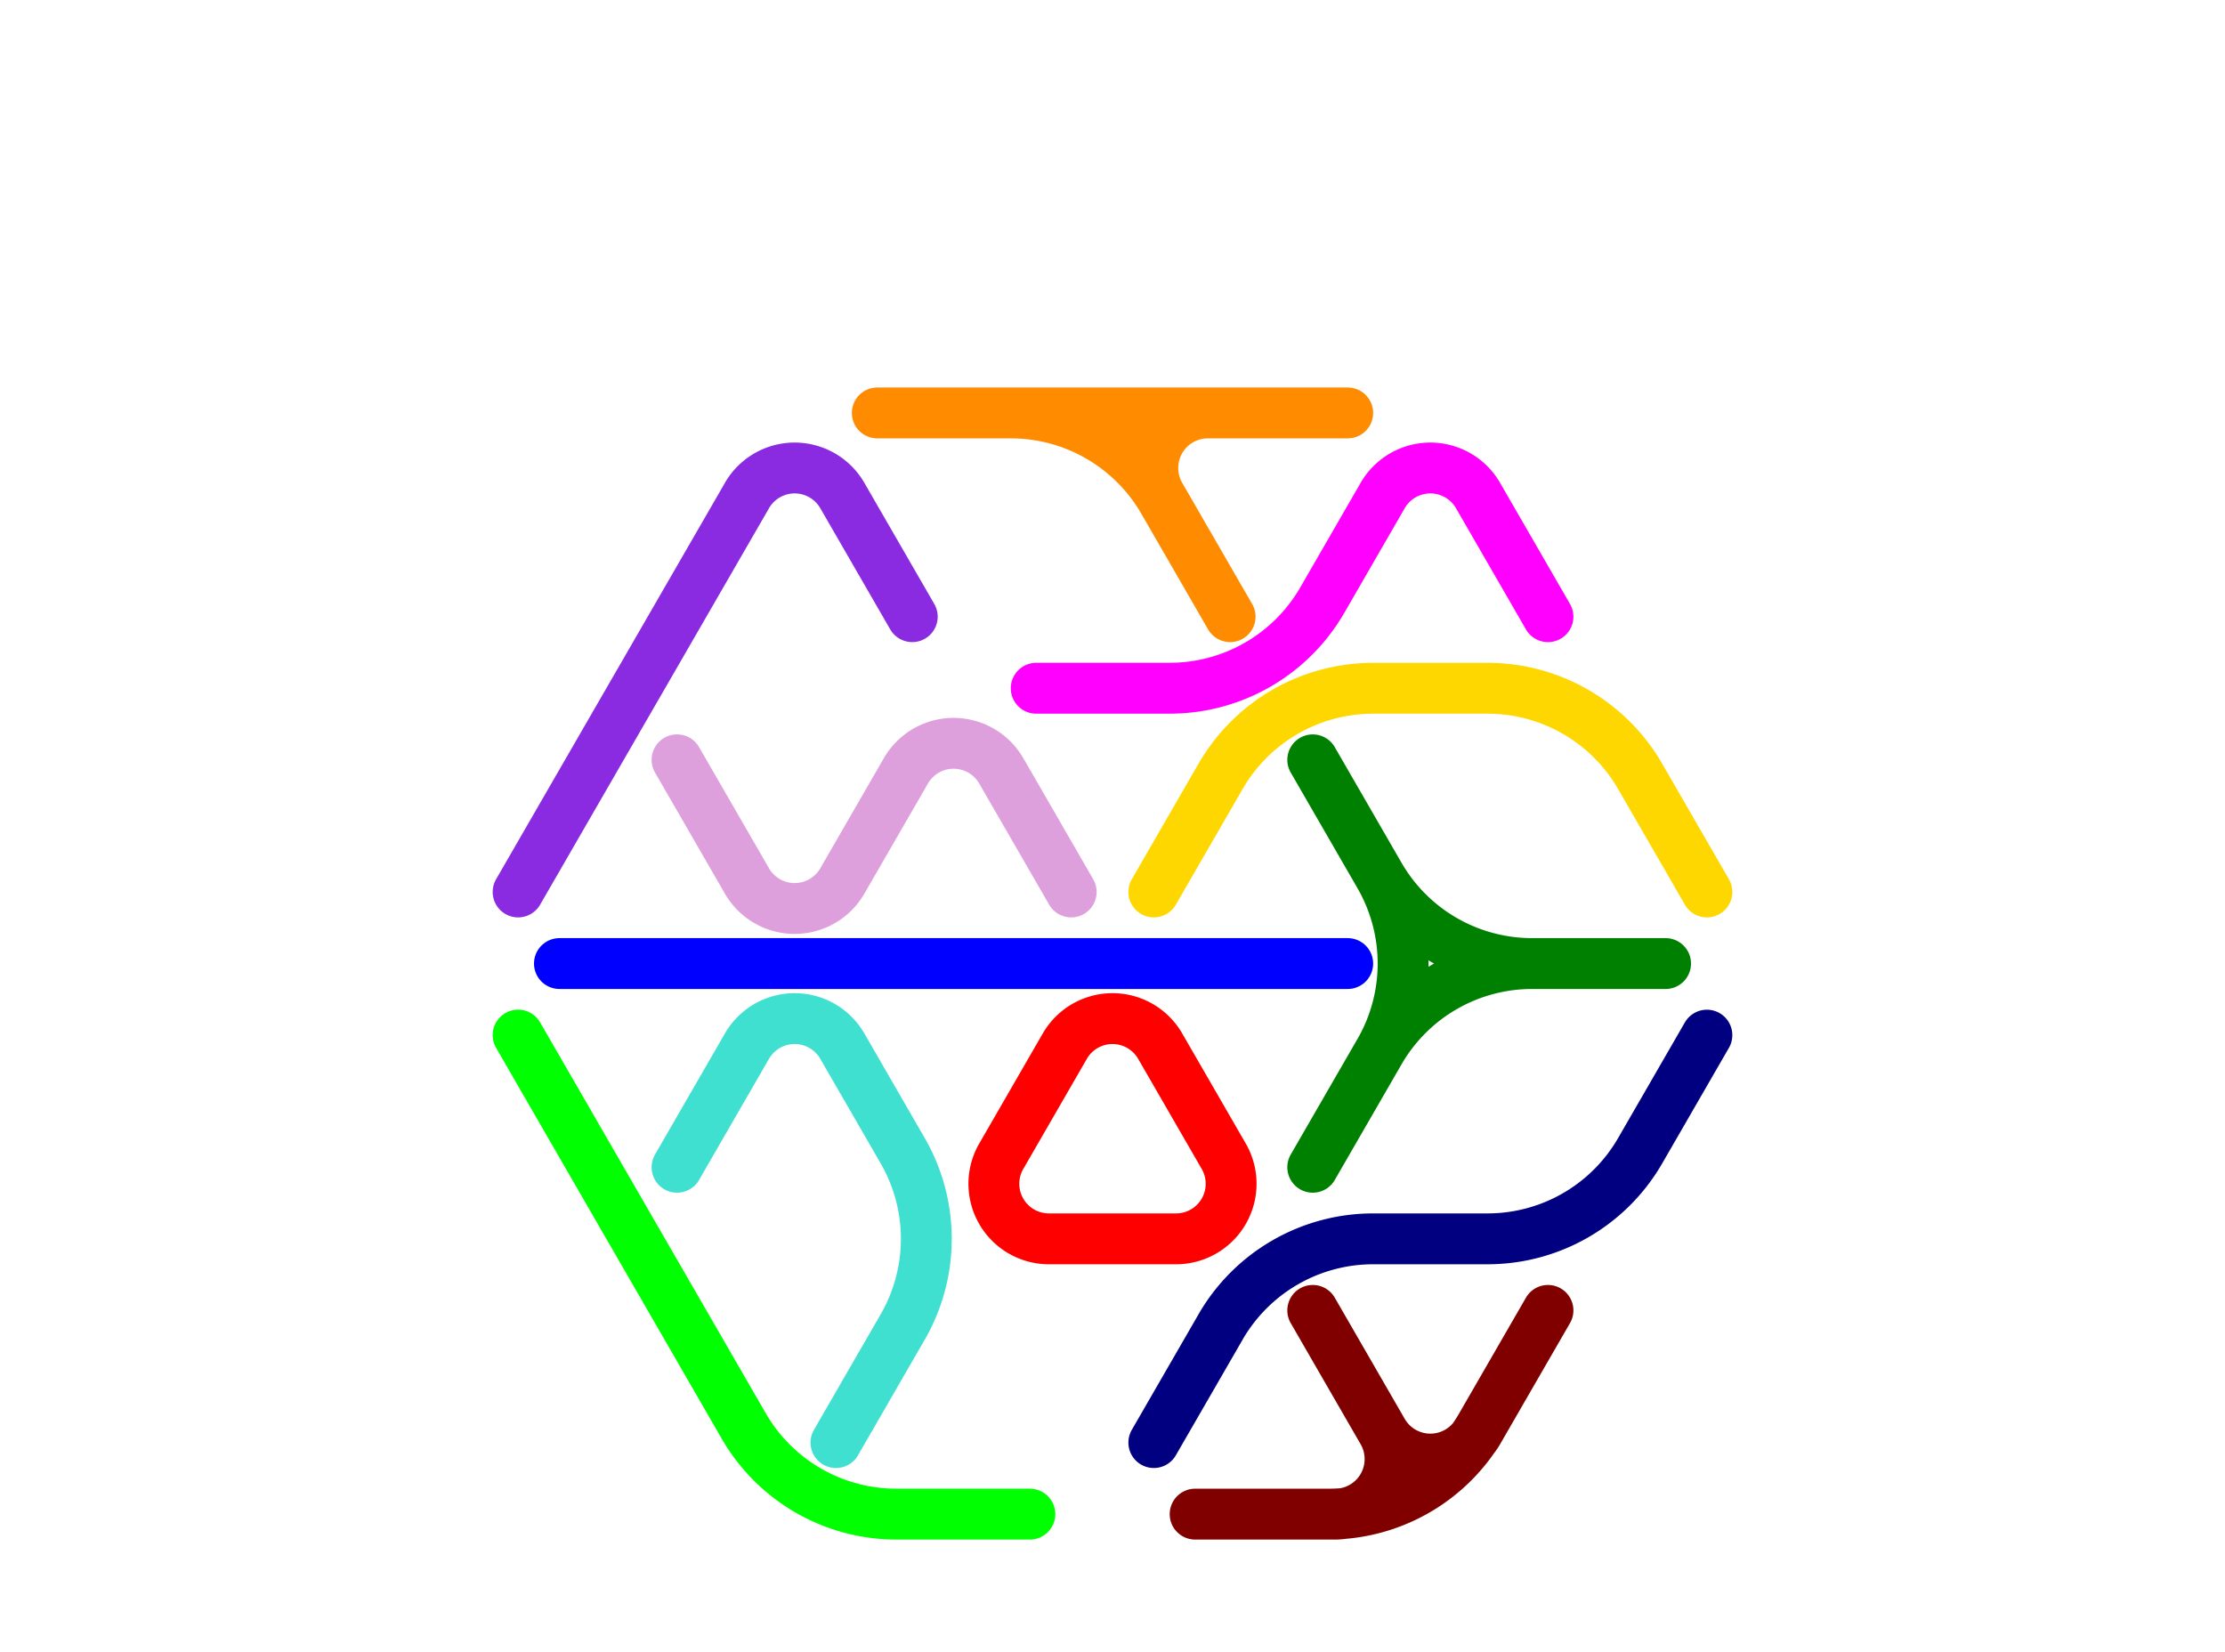 <?xml version="1.0" standalone="no"?>
<!-- Created by Polyform Puzzler (http://puzzler.sourceforge.net/) -->
<svg width="70.000" height="51.962"
     viewBox="0 0 70.000 51.962"
     xmlns="http://www.w3.org/2000/svg"
     xmlns:xlink="http://www.w3.org/1999/xlink">
<g>
<path stroke="gold" stroke-width="1.6" stroke-linecap="round"
      fill="none" d="M 36.300,28.059 l 2.100,-3.637 M 38.400,24.422 a 5.543,5.543 0 0,1 4.800,-2.771 M 43.200,21.651 l 3.600,0.000 M 46.800,21.651 a 5.543,5.543 0 0,1 4.800,2.771 M 53.700,28.059 l -2.100,-3.637">
<desc>C3</desc>
</path>
<path stroke="maroon" stroke-width="1.6" stroke-linecap="round"
      fill="none" d="M 37.600,47.631 l 4.400,0.000 M 43.500,45.033 a 1.732,1.732 0 0,1 -1.500,2.598 M 43.500,45.033 l -2.200,-3.811 M 46.500,45.033 a 1.732,1.732 0 0,1 -3.000,0.000 M 46.500,45.033 l 2.200,-3.811 M 46.600,44.860 a 5.543,5.543 0 0,1 -4.800,2.771">
<desc>E3</desc>
</path>
<path stroke="blue" stroke-width="1.6" stroke-linecap="round"
      fill="none" d="M 17.600,30.311 l 7.400,0.000 M 25.000,30.311 l 10.000,0.000 M 35.000,30.311 l 7.400,0.000">
<desc>I3</desc>
</path>
<path stroke="blueviolet" stroke-width="1.6" stroke-linecap="round"
      fill="none" d="M 16.300,28.059 l 3.700,-6.409 M 20.000,21.651 l 3.500,-6.062 M 23.500,15.588 a 1.732,1.732 0 0,1 3.000,0.000 M 28.700,19.399 l -2.200,-3.811">
<desc>J3</desc>
</path>
<path stroke="lime" stroke-width="1.6" stroke-linecap="round"
      fill="none" d="M 20.000,38.971 l -3.700,-6.409 M 23.400,44.860 l -3.400,-5.889 M 28.200,47.631 a 5.543,5.543 0 0,1 -4.800,-2.771 M 28.200,47.631 l 4.200,0.000">
<desc>L3</desc>
</path>
<path stroke="red" stroke-width="1.6" stroke-linecap="round"
      fill="none" d="M 31.500,36.373 l 2.000,-3.464 M 33.000,38.971 a 1.732,1.732 0 0,1 -1.500,-2.598 M 33.000,38.971 l 4.000,0.000 M 33.500,32.909 a 1.732,1.732 0 0,1 3.000,0.000 M 38.500,36.373 a 1.732,1.732 0 0,1 -1.500,2.598 M 38.500,36.373 l -2.000,-3.464">
<desc>O3</desc>
</path>
<path stroke="magenta" stroke-width="1.6" stroke-linecap="round"
      fill="none" d="M 32.600,21.651 l 4.200,0.000 M 41.600,18.879 a 5.543,5.543 0 0,1 -4.800,2.771 M 41.600,18.879 l 1.900,-3.291 M 43.500,15.588 a 1.732,1.732 0 0,1 3.000,0.000 M 48.700,19.399 l -2.200,-3.811">
<desc>P3</desc>
</path>
<path stroke="navy" stroke-width="1.6" stroke-linecap="round"
      fill="none" d="M 36.300,45.380 l 2.100,-3.637 M 38.400,41.742 a 5.543,5.543 0 0,1 4.800,-2.771 M 43.200,38.971 l 3.600,0.000 M 51.600,36.200 a 5.543,5.543 0 0,1 -4.800,2.771 M 51.600,36.200 l 2.100,-3.637">
<desc>S3</desc>
</path>
<path stroke="darkorange" stroke-width="1.6" stroke-linecap="round"
      fill="none" d="M 27.600,12.990 l 7.400,0.000 M 31.800,12.990 a 5.543,5.543 0 0,1 4.800,2.771 M 35.000,12.990 l 7.400,0.000 M 36.500,15.588 a 1.732,1.732 0 0,1 1.500,-2.598 M 38.700,19.399 l -2.200,-3.811">
<desc>T3</desc>
</path>
<path stroke="turquoise" stroke-width="1.6" stroke-linecap="round"
      fill="none" d="M 21.300,36.719 l 2.200,-3.811 M 23.500,32.909 a 1.732,1.732 0 0,1 3.000,0.000 M 26.300,45.380 l 2.100,-3.637 M 28.400,36.200 a 5.543,5.543 0 0,1 0.000,5.543 M 28.400,36.200 l -1.900,-3.291">
<desc>U3</desc>
</path>
<path stroke="green" stroke-width="1.6" stroke-linecap="round"
      fill="none" d="M 41.300,36.719 l 2.100,-3.637 M 43.400,27.540 a 5.543,5.543 0 0,1 0.000,5.543 M 43.400,27.540 l -2.100,-3.637 M 43.400,33.082 a 5.543,5.543 0 0,1 4.800,-2.771 M 48.200,30.311 a 5.543,5.543 0 0,1 -4.800,-2.771 M 48.200,30.311 l 4.200,0.000">
<desc>Y3</desc>
</path>
<path stroke="plum" stroke-width="1.6" stroke-linecap="round"
      fill="none" d="M 23.500,27.713 l -2.200,-3.811 M 26.500,27.713 a 1.732,1.732 0 0,1 -3.000,0.000 M 26.500,27.713 l 2.000,-3.464 M 28.500,24.249 a 1.732,1.732 0 0,1 3.000,0.000 M 33.700,28.059 l -2.200,-3.811">
<desc>Z3</desc>
</path>
</g>
</svg>
